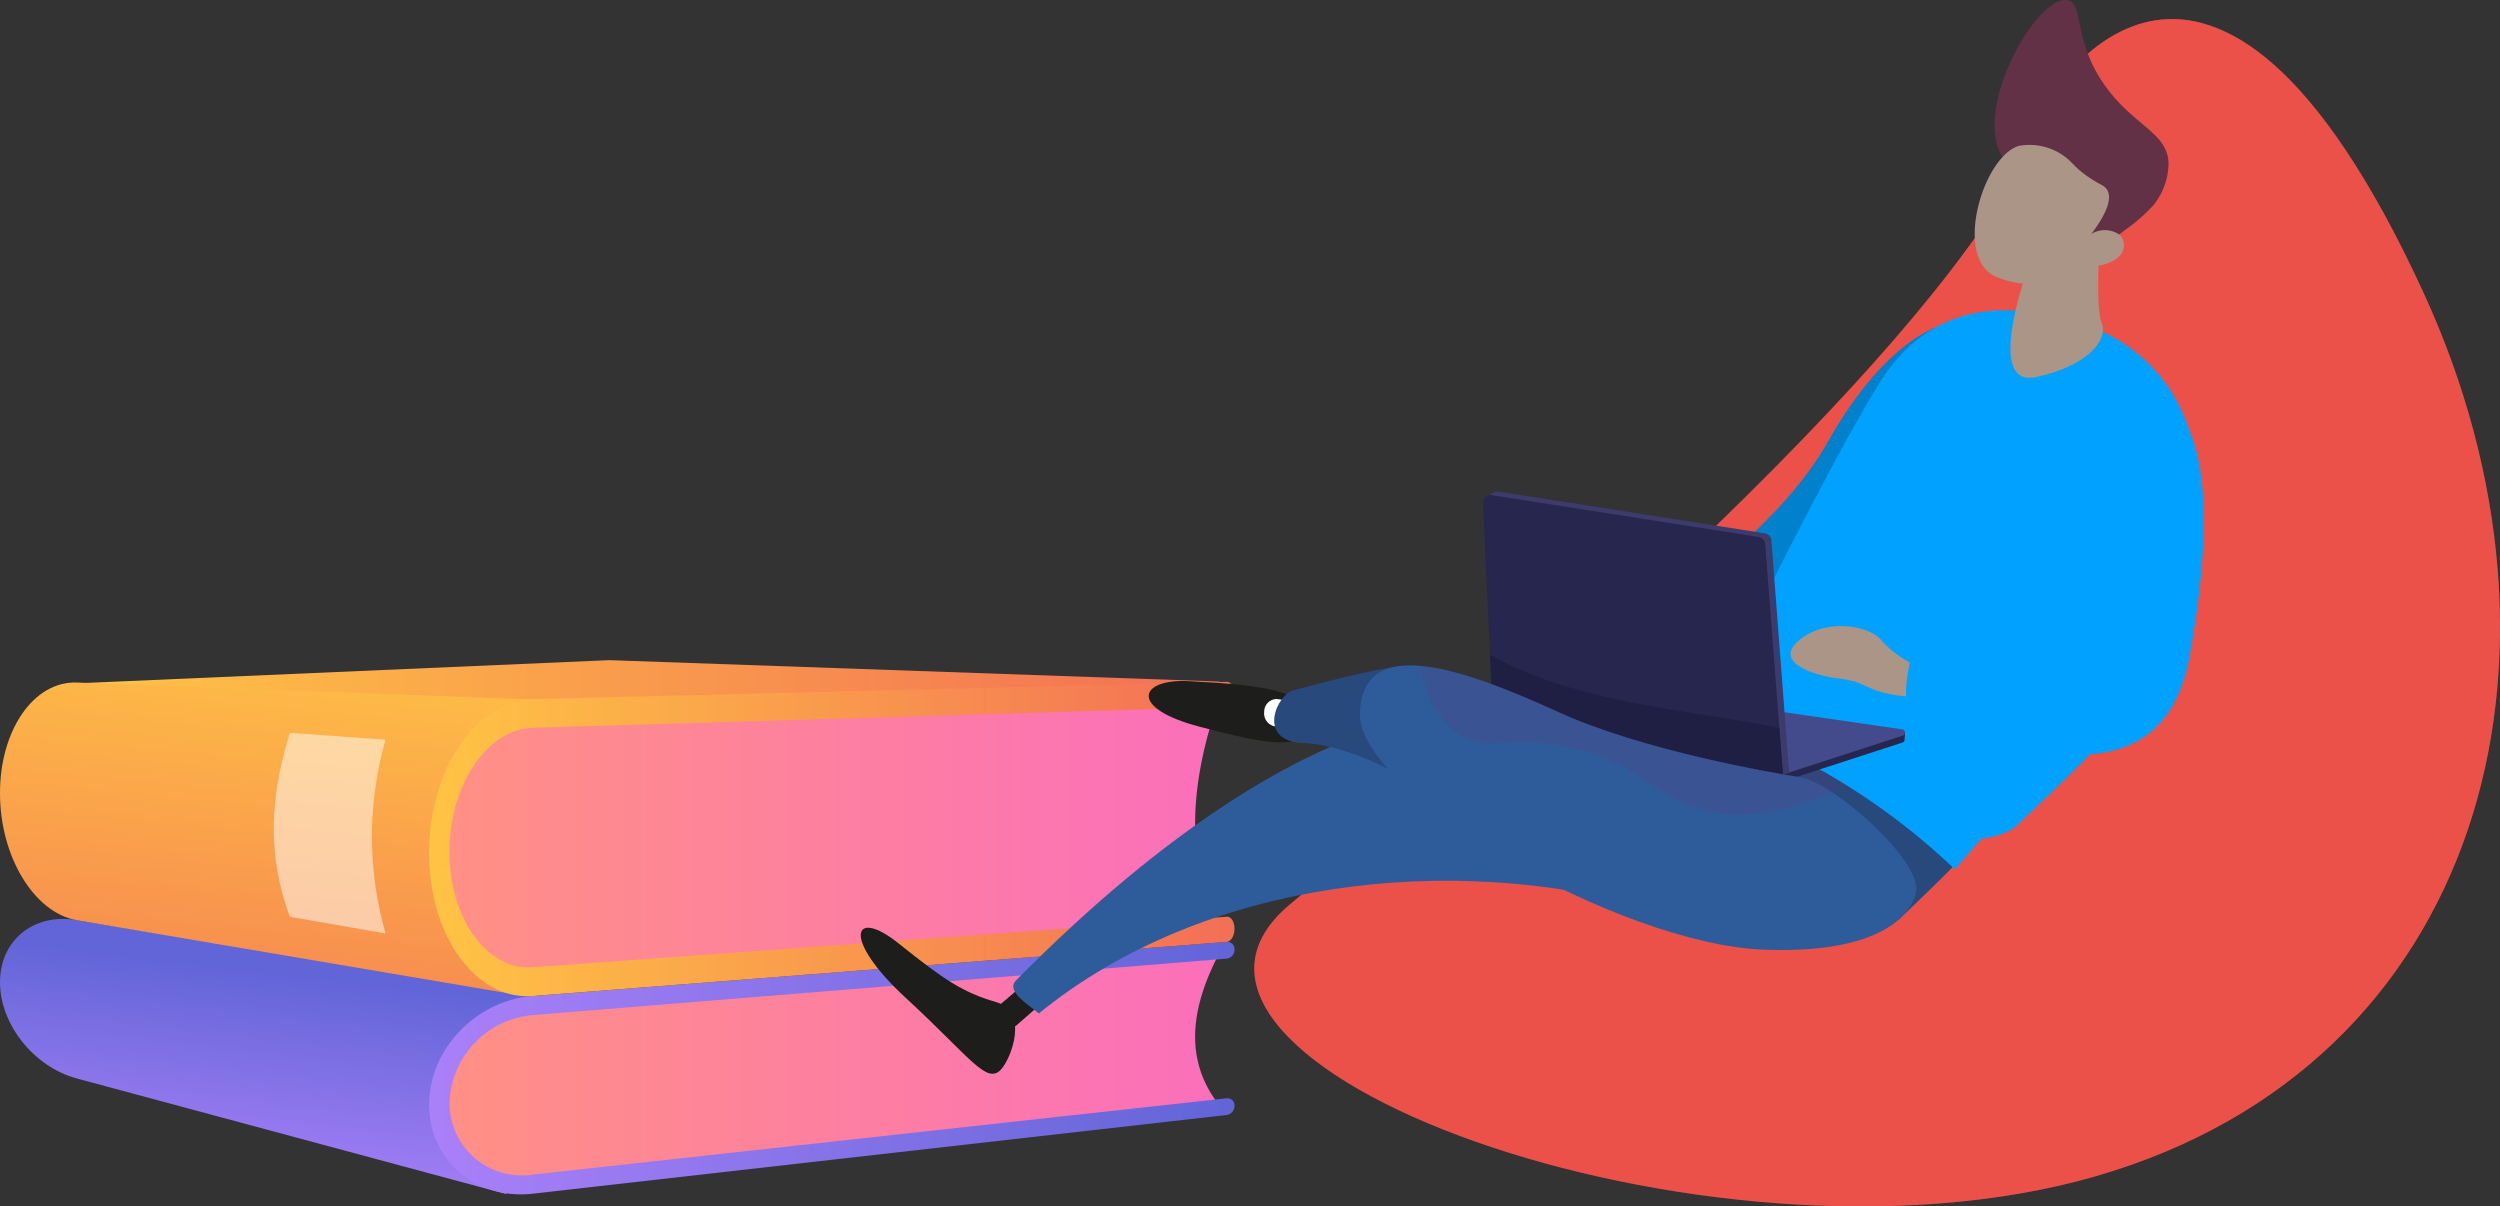 <svg xmlns="http://www.w3.org/2000/svg" xmlns:xlink="http://www.w3.org/1999/xlink" width="263.859" height="127.328" viewBox="0 0 263.859 127.328">
  <rect x="0" y="0" width="263.859" height="127.328" fill="#333333" stroke="none"/>
  <defs>
    <linearGradient id="linear-gradient" y1="0.5" x2="1" y2="0.5" gradientUnits="objectBoundingBox">
      <stop offset="0" stop-color="#ffc444"/>
      <stop offset="0.996" stop-color="#f36f56"/>
    </linearGradient>
    <linearGradient id="linear-gradient-2" x1="0.382" y1="0.982" x2="0.555" y2="0.213" gradientUnits="objectBoundingBox">
      <stop offset="0" stop-color="#aa80f9"/>
      <stop offset="0.996" stop-color="#6165d7"/>
    </linearGradient>
    <linearGradient id="linear-gradient-3" y1="0.5" x2="1" y2="0.5" gradientUnits="objectBoundingBox">
      <stop offset="0" stop-color="#ff9085"/>
      <stop offset="1" stop-color="#fb6fbb"/>
    </linearGradient>
    <linearGradient id="linear-gradient-4" x1="0" y1="0.5" x2="1" y2="0.5" xlink:href="#linear-gradient-2"/>
    <linearGradient id="linear-gradient-5" x1="0.617" y1="-0.203" x2="0.322" y2="1.548" xlink:href="#linear-gradient"/>
    <linearGradient id="linear-gradient-8" x1="-18.648" y1="0.333" x2="-17.594" y2="0.333" gradientUnits="objectBoundingBox">
      <stop offset="0" stop-color="#40447e"/>
      <stop offset="0.996" stop-color="#3c3b6b"/>
    </linearGradient>
    <linearGradient id="linear-gradient-9" x1="-13.314" y1="0.727" x2="-12.065" y2="-0.038" gradientUnits="objectBoundingBox">
      <stop offset="0" stop-color="#311944"/>
      <stop offset="1" stop-color="#6b3976"/>
    </linearGradient>
  </defs>
  <g id="Groupe_704" data-name="Groupe 704" transform="translate(-4366.741 -15.012)">
    <g id="Groupe_691" data-name="Groupe 691" transform="translate(4366.741 84.687)">
      <path id="Tracé_803" data-name="Tracé 803" d="M4455.776,760.207l55.956-2.433,64.471,2.259-63.6,13.9Z" transform="translate(-4447.424 -757.774)" fill="url(#linear-gradient)"/>
      <g id="Groupe_688" data-name="Groupe 688" transform="translate(0 27.313)">
        <path id="Tracé_804" data-name="Tracé 804" d="M4420.178,1077.983l-45.325-12.2c-4.565-1.228-8.111-5.751-8.111-10.137v-.048c0-4.386,3.546-7.329,8.111-6.523l48.614,7.955Z" transform="translate(-4366.741 -1048.943)" fill="url(#linear-gradient-2)"/>
        <g id="Groupe_687" data-name="Groupe 687" transform="translate(45.293 2.416)">
          <path id="Tracé_805" data-name="Tracé 805" d="M4952.167,1100.672l-73.237,8.179a7.23,7.23,0,0,1-8.358-7.152v-3.029a9.09,9.09,0,0,1,8.358-8.751l73.237-5.829C4948.926,1090.122,4948.178,1095.766,4952.167,1100.672Z" transform="translate(-4868.603 -1083.208)" fill="url(#linear-gradient-3)"/>
          <path id="Tracé_806" data-name="Tracé 806" d="M4933.783,1092.972l-73.26,8.307c-5.983.678-10.941-3.512-10.941-9.354v-.064c0-5.842,4.958-10.981,10.941-11.448l73.26-5.714a.768.768,0,0,1,.8.82.931.931,0,0,1-.8.947l-73.26,5.964a9.6,9.6,0,0,0-8.788,9.225v.064a7.629,7.629,0,0,0,8.788,7.543l73.26-8.056a.74.74,0,0,1,.8.794A.968.968,0,0,1,4933.783,1092.972Z" transform="translate(-4849.582 -1074.696)" fill="url(#linear-gradient-4)"/>
        </g>
      </g>
      <g id="Groupe_690" data-name="Groupe 690" transform="translate(0 2.293)">
        <path id="Tracé_807" data-name="Tracé 807" d="M4422.082,815.958l-47.229-8c-4.565-.805-8.111-6.789-8.111-13.374v-.072c0-6.586,3.546-11.812,8.111-11.642l50.1,1.861Z" transform="translate(-4366.741 -782.801)" fill="url(#linear-gradient-5)"/>
        <g id="Groupe_689" data-name="Groupe 689" transform="translate(45.293)">
          <path id="Tracé_808" data-name="Tracé 808" d="M4952.167,820.561l-69.132,5.214a11.289,11.289,0,0,1-12.463-11.2v-4.548a12.763,12.763,0,0,1,12.463-12.48l69.132-1.885C4948.915,804.7,4948.188,813.167,4952.167,820.561Z" transform="translate(-4868.603 -794.401)" fill="url(#linear-gradient-3)"/>
          <path id="Tracé_809" data-name="Tracé 809" d="M4933.783,809.658l-73.26,5.714c-5.983.467-10.941-6.283-10.941-15.055v-.1c0-8.772,4.958-16.031,10.941-16.18l73.26-1.821c.441-.011.8.573.8,1.3s-.356,1.335-.8,1.348l-73.26,2.2c-4.813.144-8.788,6-8.788,13.041v.1c0,7.045,3.974,12.487,8.788,12.137l73.26-5.338c.441-.032.8.535.8,1.266S4934.224,809.623,4933.783,809.658Z" transform="translate(-4849.582 -782.219)" fill="url(#linear-gradient)"/>
        </g>
      </g>
      <path id="Tracé_810" data-name="Tracé 810" d="M4686.593,860.782l-10.1-1.764c-2.357-6.434-2.18-12.345,0-19.41l10.1.718A37.121,37.121,0,0,0,4686.593,860.782Z" transform="translate(-4645.897 -831.931)" fill="#fff" opacity="0.5" style="mix-blend-mode: soft-light;isolation: isolate"/>
    </g>
    <g id="Groupe_695" data-name="Groupe 695" transform="translate(4499.124 17.021)">
      <g id="Groupe_694" data-name="Groupe 694" transform="translate(0)">
        <path id="Tracé_811" data-name="Tracé 811" d="M5861.822,44.934s16.821-29.126,39.57,20.406c17.713,38.569,6.265,81.478-34.715,93.252s-104.986-12-84.9-28.763C5824.4,94.282,5856.742,62.773,5861.822,44.934Z" transform="translate(-5777.975 -36.426)" fill="#eb5149"/>
        <g id="Groupe_692" data-name="Groupe 692" transform="translate(6.071 0.006)" opacity="0.3" style="mix-blend-mode: multiply;isolation: isolate">
          <path id="Tracé_812" data-name="Tracé 812" d="M5941.578,71.161c1.2,3.528,1.468,13.578.963,25.135-.451,10.31.485,15.7-15.918,23.2-5.622,2.57-9.511,10.727-18.119,15.579-3.9,2.2-18.605,10.159-37.593,6.943a55.592,55.592,0,0,1-28.217-14.032c41.49-34.768,72.788-65.478,77.777-83,0,0,6.146-10.634,16.03-8.116C5934.1,39.544,5933.289,46.743,5941.578,71.161Z" transform="translate(-5842.694 -36.485)" fill="#eb5149"/>
        </g>
        <g id="Groupe_693" data-name="Groupe 693" transform="translate(0 18.822)" opacity="0.3" style="mix-blend-mode: multiply;isolation: isolate">
          <path id="Tracé_813" data-name="Tracé 813" d="M5801.089,328.7c19.38,10.7,51.748,17.234,75.863-.677,22.328-16.584,24.318-44.358,25.062-52.834a82.344,82.344,0,0,0-5.766-38.116c1.677,2.931,3.394,6.276,5.146,10.091,17.714,38.569,6.266,81.478-34.715,93.252-40.337,11.589-102.982-11.268-85.778-27.969A76.2,76.2,0,0,0,5801.089,328.7Z" transform="translate(-5777.977 -237.075)" fill="#eb5149"/>
        </g>
      </g>
      <path id="Tracé_814" data-name="Tracé 814" d="M6083.474,212.218c.575,0,1.15-.007,1.734-.019,14.968-.334,35.981-5.306,51.091-27.092,12.762-18.4,11.054-39.167,7.374-53.348a102.479,102.479,0,0,0-11.144-26.611.266.266,0,1,0-.448.288,101.922,101.922,0,0,1,11.08,26.472c3.648,14.069,5.344,34.665-7.3,52.9-14.981,21.6-35.821,26.531-50.665,26.863a84.465,84.465,0,0,1-28.933-4.5.266.266,0,1,0-.191.5A84.983,84.983,0,0,0,6083.474,212.218Z" transform="translate(-6029.83 -98.59)" fill="#eb5149" opacity="0.3" style="mix-blend-mode: multiply;isolation: isolate"/>
    </g>
    <g id="Groupe_696" data-name="Groupe 696" transform="translate(4457.587 112.927)">
      <path id="Tracé_815" data-name="Tracé 815" d="M5349.986,1073.782c1.068-1.15,2.982-6.1-.509-7.117-3.51-1.023-5.461-2.318-10.294-6.192s-6.075-.547.752,5.745S5348.468,1075.417,5349.986,1073.782Z" transform="translate(-5335.185 -1058.815)" fill="#1d1d1b"/>
      <path id="Tracé_816" data-name="Tracé 816" d="M5487.938,1114.274l-2.875,2.51a1.8,1.8,0,0,1-2.148.166,1.17,1.17,0,0,1-.135-1.879l4.2-3.6Z" transform="translate(-5468.563 -1106.536)" fill="#1d1d1b"/>
    </g>
    <g id="Groupe_698" data-name="Groupe 698" transform="translate(4473.688 87.395)">
      <path id="Tracé_817" data-name="Tracé 817" d="M5596.223,795.731c5.081,4.451-5.524,19.045-22.464,14.315-20.529-5.733-46.637-3.156-64.236,11.173-1.021-.908-3.55-2.333-2.394-3.5,15.9-16.077,30.624-25.306,42.821-27.783C5568.391,786.19,5581.758,783.06,5596.223,795.731Z" transform="translate(-5506.833 -786.635)" fill="#2e5b9a"/>
      <g id="Groupe_697" data-name="Groupe 697" transform="translate(24.685 0)" opacity="0.24" style="mix-blend-mode: multiply;isolation: isolate">
        <path id="Tracé_818" data-name="Tracé 818" d="M5775.127,801.844c-2.978,1.732-3.612-1.787-5.149-4.1,6.595-4.049,12.788-6.662,18.433-7.808,18.44-3.744,31.808-6.874,46.273,5.8,5.081,4.45-5.524,19.045-22.464,14.315a78.985,78.985,0,0,0-19.5-2.8C5787.293,803.832,5782.853,796,5775.127,801.844Z" transform="translate(-5769.978 -786.635)" fill="#2e5b9a"/>
      </g>
    </g>
    <g id="Groupe_699" data-name="Groupe 699" transform="translate(4551.8 88.649)">
      <path id="Tracé_819" data-name="Tracé 819" d="M6353.8,823.056l1.043.4s6.745-6.368,7.947-7.991c1.467-1.98-15.051-7.029-20.414-13.635-5.637-6.941-1.184,8.241-1.184,8.241Z" transform="translate(-6339.527 -800.011)" fill="#27497c"/>
    </g>
    <path id="Tracé_820" data-name="Tracé 820" d="M6273.792,379.592s-5.988.821-12.554,12.464c-4.937,8.754-15.656,16.007-15.656,16.007l-1.1,6.888,8.9,1.563,3.182-2.1,8.681-18.47Z" transform="translate(-1701.597 -330.38)" fill="#0181cc"/>
    <g id="Groupe_701" data-name="Groupe 701" transform="translate(4546.658 47.76)">
      <path id="Tracé_821" data-name="Tracé 821" d="M6321.856,364.829s14.761,1.82,15.078,18.806c.292,15.674-5.363,21.747-19.239,34.817-1.4,1.314-3.659,1.315-3.826,1.5q-1.352,1.525-2.739,3.184a70.955,70.955,0,0,0-26.422-15.954s12.951-26.793,18.642-35.674C6309.217,362.355,6318.066,363.919,6321.856,364.829Z" transform="translate(-6284.708 -364.121)" fill="#01a1ff"/>
      <g id="Groupe_700" data-name="Groupe 700" transform="translate(0 16.345)" opacity="0.3" style="mix-blend-mode: multiply;isolation: isolate">
        <path id="Tracé_822" data-name="Tracé 822" d="M6297.349,562.3c6.231,3.334,15.062,2.957,18.31-1.169,2.446-3.107,2.842-4.265,5.819-9.144,2.4-3.925,3.561-4.555,8.795-7.859a26.367,26.367,0,0,0,6.414-5.758,26.352,26.352,0,0,1,.248,3.169c.292,15.674-5.363,21.747-19.239,34.817-1.4,1.314-3.659,1.315-3.826,1.5q-1.352,1.525-2.739,3.184a70.953,70.953,0,0,0-26.422-15.954s2.149-4.214,5-10.139A16.773,16.773,0,0,0,6297.349,562.3Z" transform="translate(-6284.708 -538.366)" fill="#01a1ff"/>
      </g>
    </g>
    <path id="Tracé_823" data-name="Tracé 823" d="M6395.081,726.875a13.61,13.61,0,0,1-4.784-.671c-1.987-.8-1.823-.984-4.11-1.274-2.223-.282-6.6-1.6-4.122-3.856,2.759-2.509,7.488-1.806,8.847-.14a11.3,11.3,0,0,0,3.581,2.626Z" transform="translate(-1825.605 -638.339)" fill="#aa9587"/>
    <path id="Tracé_824" data-name="Tracé 824" d="M6537.735,461s8.2.955,3.415,27.354c-2.481,13.692-14.746,11.764-29.555,6.107-1-2.1.288-6.542.288-6.542s18.4,7.586,18.875-3.481C6531.292,472.032,6532.952,459.692,6537.735,461Z" transform="translate(-1943.309 -404.067)" fill="#01a1ff"/>
    <path id="Tracé_825" data-name="Tracé 825" d="M6638.391,243.3s-.921,10.592-.089,12.6-1.8,4.741-6.988,5.794-1.082-10.563-1.082-10.563Z" transform="translate(-2049.762 -206.872)" fill="#aa9587"/>
    <path id="Tracé_826" data-name="Tracé 826" d="M6611.817,31.634c-3.249-5.219,3.655-17.189,6.829-16.6,1.823.337.477,4.468,4.3,9.461,2.973,3.888,6.251,4.6,6.376,7.715a7.14,7.14,0,0,1-1.568,4.428,17.953,17.953,0,0,1-3.055,2.672c-1.537,1.173-1.45,1.145-1.913,1.48a25.037,25.037,0,0,1-6.575,3.281,17.416,17.416,0,0,0,.1-3.025,15.379,15.379,0,0,0-.709-3.86C6614.567,34.2,6612.748,33.131,6611.817,31.634Z" transform="translate(-2033.705)" fill="#633146"/>
    <path id="Tracé_827" data-name="Tracé 827" d="M6600.036,190.622a9.453,9.453,0,0,1-9.26,1.045c-4.535-2.027-1.348-12.7,2.441-13.811a6.257,6.257,0,0,1,4.806,1.11c.854.62,1.029,1.136,2.443,2.122,1.3.91,1.771.9,2.071,1.43.374.661.356,1.934-1.685,4.643a2.7,2.7,0,0,1,3.034.117,1.7,1.7,0,0,1,.395.833C6604.49,189.542,6602.839,190.658,6600.036,190.622Z" transform="translate(-2013.388 -147.45)" fill="#aa9587"/>
    <g id="Groupe_702" data-name="Groupe 702" transform="translate(4523.261 66.889)">
      <path id="Tracé_828" data-name="Tracé 828" d="M6159.3,799.822a.356.356,0,0,1,.292.245c.005.019-.047.688-.045.708a.336.336,0,0,1-.231.348l-12.552,4.077-23.457-9.186,11.145.852Z" transform="translate(-6115.049 -774.629)" fill="#26264f"/>
      <path id="Tracé_829" data-name="Tracé 829" d="M6159.736,792.586a.336.336,0,0,1,.055.652l-12.552,4.077-23.457-9.186,11.146.852Z" transform="translate(-6115.481 -767.483)" fill="#444b8c"/>
      <path id="Tracé_830" data-name="Tracé 830" d="M6073.979,597.688l-1.87-24.469a.848.848,0,0,0-.714-.773l-28.09-4.4a.848.848,0,0,0-.978.877l1.055,22.807a.847.847,0,0,0,.692.794l29.183,5.4Z" transform="translate(-6041.667 -568.038)" fill="url(#linear-gradient-8)"/>
      <path id="Tracé_831" data-name="Tracé 831" d="M6067.006,602.317l-1.928-25.009a.847.847,0,0,0-.714-.772l-28.091-4.4a.848.848,0,0,0-.978.877l1.054,22.81a.849.849,0,0,0,.688.794Z" transform="translate(-6035.293 -571.745)" fill="#26264f"/>
      <path id="Tracé_832" data-name="Tracé 832" d="M6074.128,764.783l-29.969-5.7a.848.848,0,0,1-.688-.794l-.318-6.879c8.928,5.07,20.116,5.715,30.542,7.748Z" transform="translate(-6042.416 -734.211)" fill="#1f1f44"/>
    </g>
    <path id="Tracé_833" data-name="Tracé 833" d="M5675.433,786.669c.41-1.422,1.315-2.995-1.917-4.142-2.346-.833-6.422-1.1-10.126-1.29-5.191-.266-6.385,2.84,1.2,4.815C5669.559,787.346,5674.85,788.692,5675.433,786.669Z" transform="translate(-1171.217 -694.334)" fill="#1d1d1b"/>
    <path id="Tracé_834" data-name="Tracé 834" d="M5789.107,802.83a1.38,1.38,0,0,0,1.12,1.515c1.536.219,1.248-.571,1.3-1.367s.669-1.349-1.12-1.515A1.33,1.33,0,0,0,5789.107,802.83Z" transform="translate(-1288.937 -712.673)" fill="#fff"/>
    <path id="Tracé_835" data-name="Tracé 835" d="M5815.067,764.966l-1.516-.239s-2.954.276-11.093,2.52c-1.742.289-4.118,5.375.988,5.574s11.32,4,11.32,4Z" transform="translate(-1299.135 -679.388)" fill="#27497c"/>
    <path id="Tracé_836" data-name="Tracé 836" d="M5955.443,787.669s-.743,6.6-16.088,6-42.759-16.531-42.586-24.89,10.374-5.02,20.936-.188c8.915,4.078,22.686,6.44,25.508,6.878C5946.825,776.028,5956.315,784.5,5955.443,787.669Z" transform="translate(-1386.5 -678.428)" fill="#2e5b9a"/>
    <g id="Groupe_703" data-name="Groupe 703" transform="translate(4516.609 85.298)" opacity="0.2" style="mix-blend-mode: multiply;isolation: isolate">
      <path id="Tracé_837" data-name="Tracé 837" d="M5996.636,779.952c-7.1-.724-8.7-5.821-17.537-7.295-5.728-.955-7.75.737-10.67-1.219-2.3-1.544-3.481-4.235-4.048-7.159,3.917.332,9.2,2.4,14.594,4.864,8.659,3.961,21.9,6.3,25.238,6.836.1.016,2.337-.785,2.337-.785s1.667.952,2.862,1.7C6004.755,779.395,5999.23,780.217,5996.636,779.952Z" transform="translate(-5964.381 -764.28)" fill="url(#linear-gradient-9)"/>
    </g>
  </g>
</svg>
